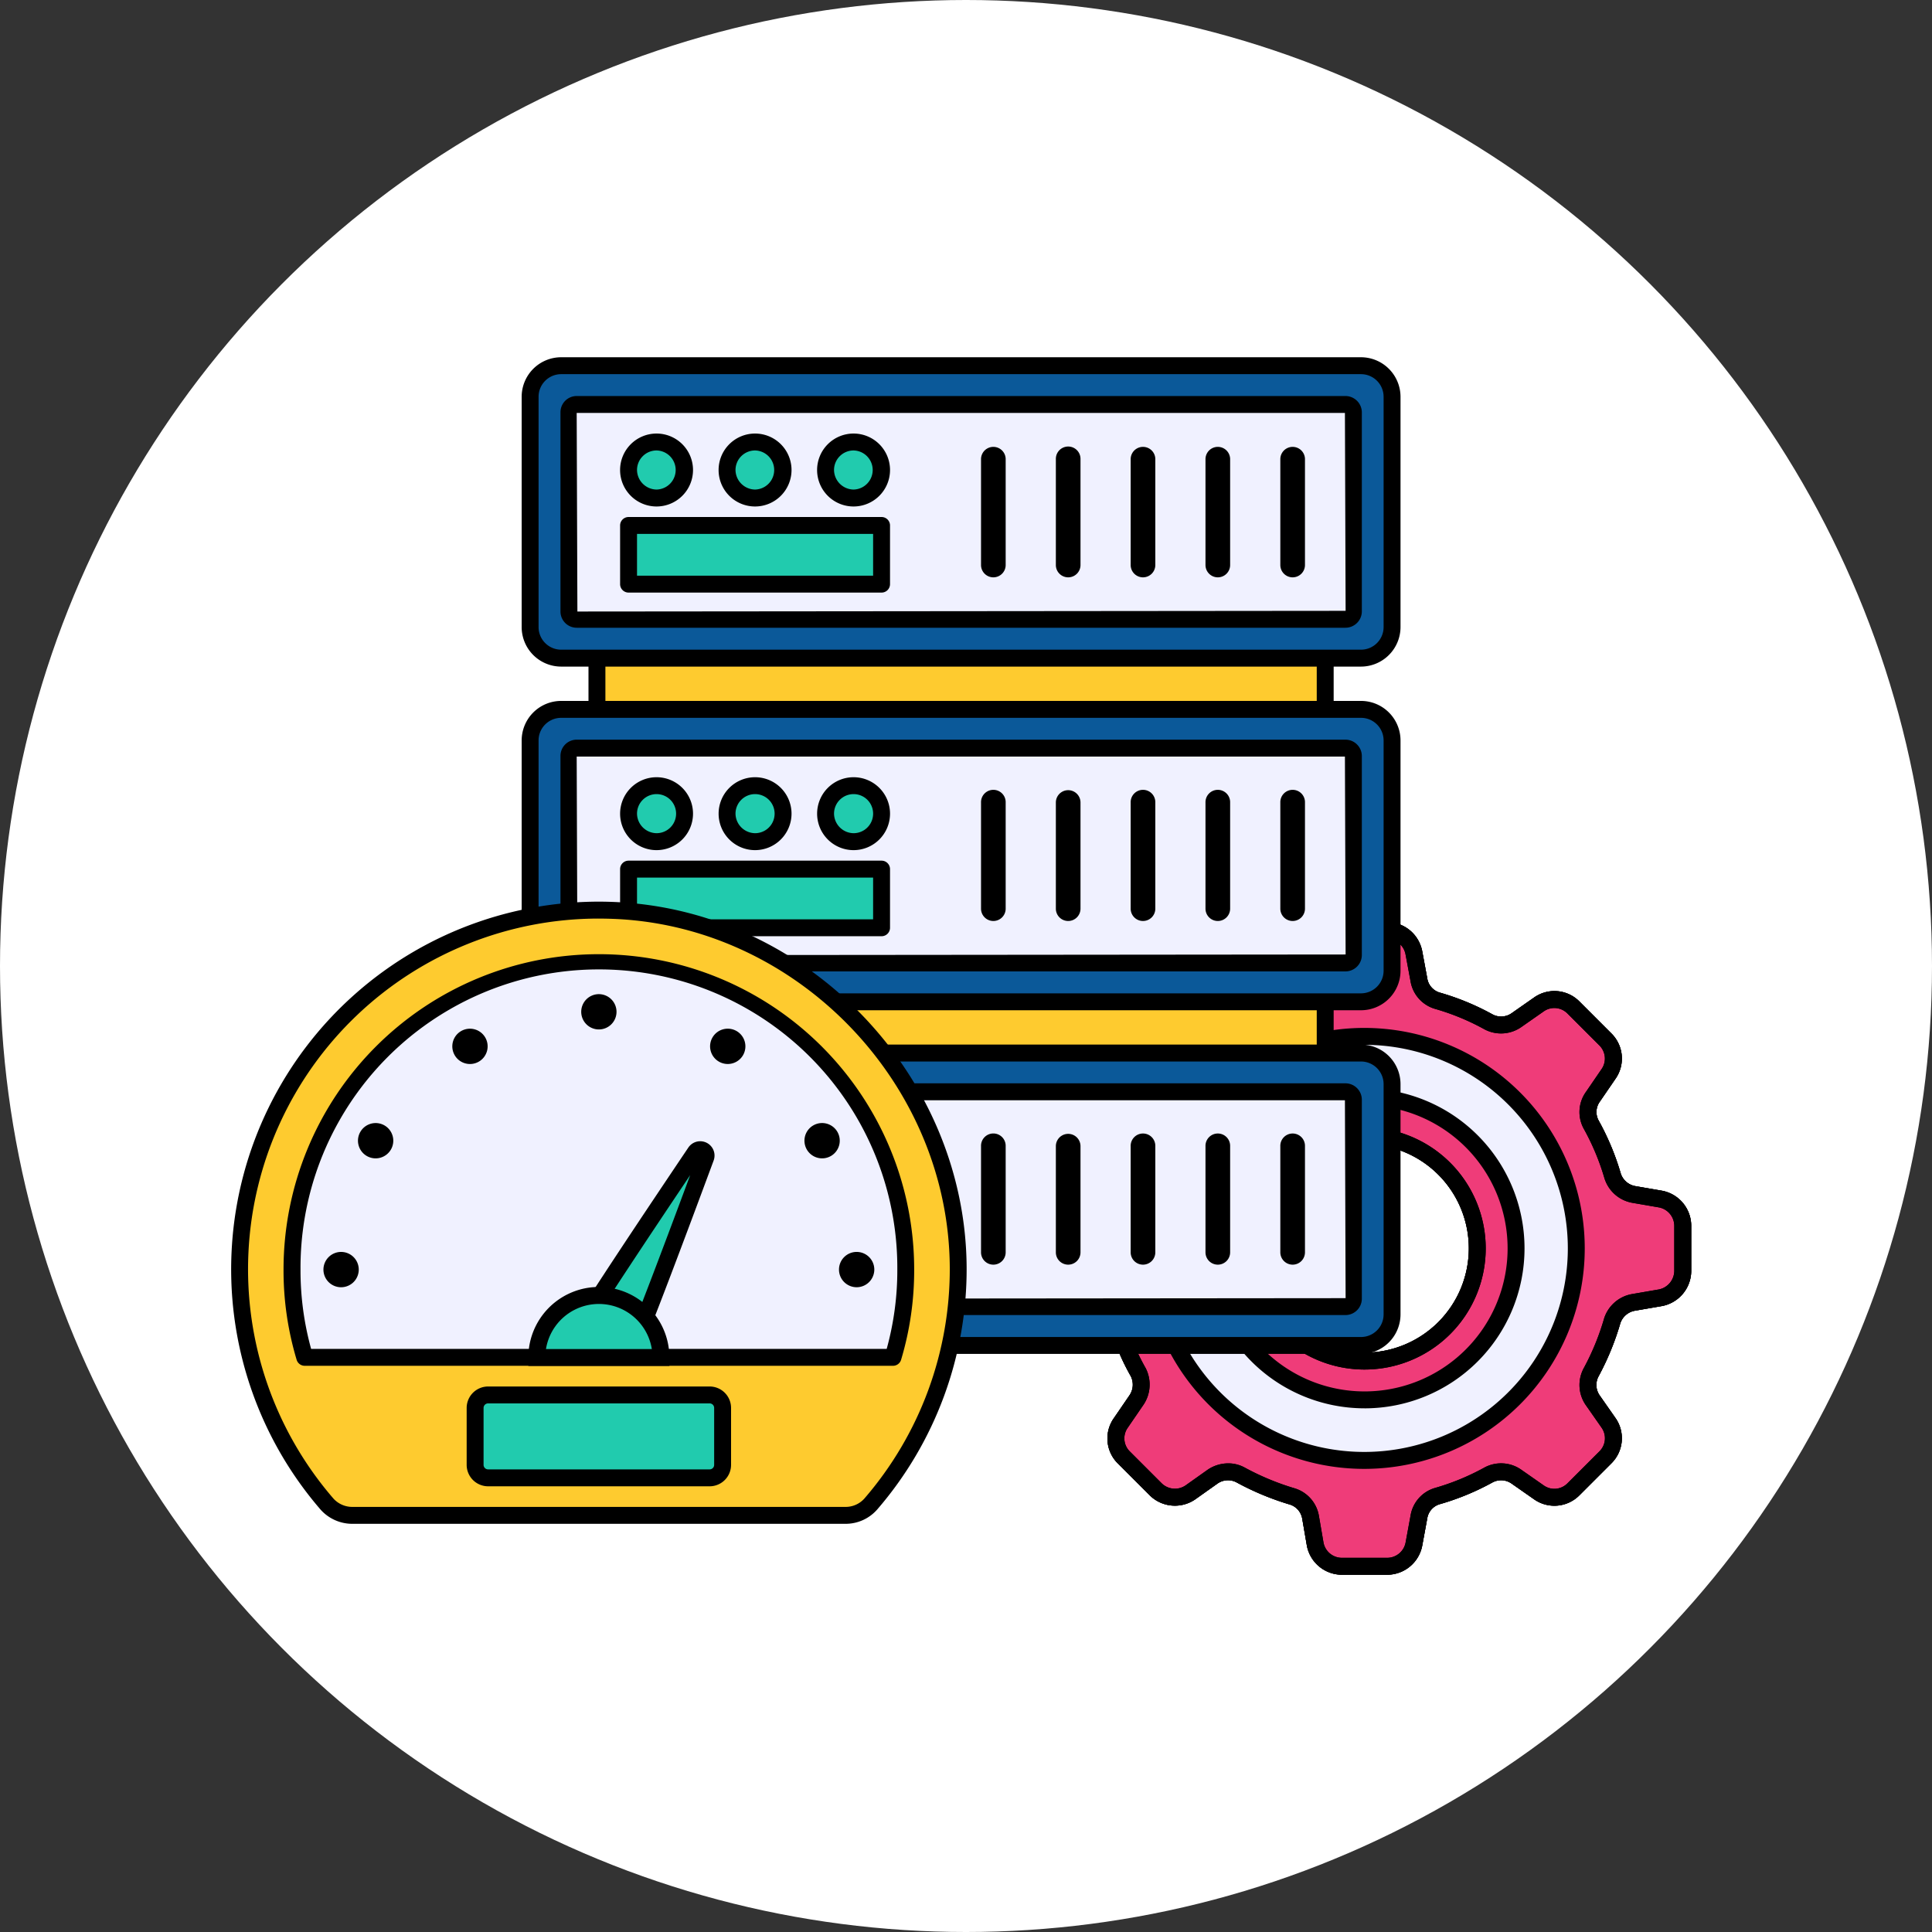 <svg xmlns="http://www.w3.org/2000/svg" width="200" height="200" viewBox="0 0 200 200">
  <rect x="0" y="0" width="200" height="200" fill="#333333" stroke="none"/>
  <g id="Grupo_906590" data-name="Grupo 906590" transform="translate(-434 -11834)">
    <g id="Grupo_905572" data-name="Grupo 905572" transform="translate(-9.822 10986)">
      <circle id="Elipse_6516" data-name="Elipse 6516" cx="100" cy="100" r="100" transform="translate(443.822 848)" fill="#fff"/>
    </g>
    <g id="Grupo_905656" data-name="Grupo 905656" transform="translate(307.926 9199.398)">
      <g id="Grupo_905577" data-name="Grupo 905577" transform="translate(233.552 2730.053)">
        <g id="Grupo_905573" data-name="Grupo 905573" transform="translate(0.875 0.876)">
          <path id="Trazado_634301" data-name="Trazado 634301" d="M489.891,2893.634l-2.8-.482a2.8,2.8,0,0,1-2.153-1.928,25.681,25.681,0,0,0-2.217-5.3,2.692,2.692,0,0,1,.193-2.892l1.607-2.346a2.784,2.784,0,0,0-.322-3.567l-3.31-3.31a2.784,2.784,0,0,0-3.567-.322l-2.347,1.639a2.756,2.756,0,0,1-2.892.16,25.593,25.593,0,0,0-5.3-2.185,2.711,2.711,0,0,1-1.9-2.185l-.514-2.764a2.82,2.82,0,0,0-2.764-2.314H456.92a2.885,2.885,0,0,0-2.8,2.635l-.45,2.442a2.676,2.676,0,0,1-1.9,2.154,24.969,24.969,0,0,0-5.3,2.217,2.817,2.817,0,0,1-2.924-.16l-2.314-1.639a2.777,2.777,0,0,0-3.567.322l-3.342,3.31a2.78,2.78,0,0,0-.289,3.567l1.607,2.346a2.764,2.764,0,0,1,.16,2.892,25.6,25.6,0,0,0-2.185,5.3,2.748,2.748,0,0,1-2.185,1.928l-2.764.482a2.82,2.82,0,0,0-2.314,2.764v4.692a2.82,2.82,0,0,0,2.314,2.764l2.764.482a2.816,2.816,0,0,1,2.185,1.9,23.675,23.675,0,0,0,2.217,5.334,2.835,2.835,0,0,1-.192,2.893l-1.607,2.345a2.779,2.779,0,0,0,.289,3.567l3.31,3.31a2.824,2.824,0,0,0,3.6.322l2.314-1.639a2.761,2.761,0,0,1,2.892-.161,27.81,27.81,0,0,0,5.335,2.218,2.719,2.719,0,0,1,1.9,2.153l.482,2.8a2.823,2.823,0,0,0,2.764,2.281h4.692a2.822,2.822,0,0,0,2.764-2.281l.514-2.8a2.711,2.711,0,0,1,1.9-2.185,25.527,25.527,0,0,0,5.3-2.185,2.757,2.757,0,0,1,2.892.161l2.347,1.639a2.783,2.783,0,0,0,3.567-.322l3.31-3.31a2.784,2.784,0,0,0,.322-3.567l-1.639-2.345a2.757,2.757,0,0,1-.161-2.893,26.889,26.889,0,0,0,2.185-5.334,2.816,2.816,0,0,1,2.185-1.9l2.8-.482a2.851,2.851,0,0,0,2.314-2.764V2896.4A2.82,2.82,0,0,0,489.891,2893.634Zm-30.625,16.775a11.665,11.665,0,1,1,11.666-11.665A11.657,11.657,0,0,1,459.266,2910.409Z" transform="translate(-426.359 -2865.837)" fill="#ff852d"/>
        </g>
        <g id="Grupo_905574" data-name="Grupo 905574" transform="translate(0 0)">
          <path id="Trazado_634302" data-name="Trazado 634302" d="M459.622,2930.536H454.93a3.7,3.7,0,0,1-3.624-2.99l-.485-2.815a1.854,1.854,0,0,0-1.278-1.461,28.645,28.645,0,0,1-5.505-2.286,1.887,1.887,0,0,0-1.991.118l-2.294,1.626a3.712,3.712,0,0,1-4.724-.417l-3.31-3.31a3.645,3.645,0,0,1-.375-4.705l1.589-2.322a1.95,1.95,0,0,0,.138-1.995,24.3,24.3,0,0,1-2.284-5.508,1.948,1.948,0,0,0-1.5-1.265l-2.753-.48a3.709,3.709,0,0,1-3.039-3.626v-4.693a3.7,3.7,0,0,1,3.026-3.622l2.776-.486a1.874,1.874,0,0,0,1.493-1.3,26.207,26.207,0,0,1,2.257-5.48,1.9,1.9,0,0,0-.119-1.991l-1.6-2.337a3.633,3.633,0,0,1,.382-4.671l3.356-3.324a3.631,3.631,0,0,1,4.677-.421l2.326,1.646a1.926,1.926,0,0,0,1.995.109,25.821,25.821,0,0,1,5.48-2.29,1.822,1.822,0,0,0,1.281-1.475l.45-2.439a3.761,3.761,0,0,1,3.655-3.352h4.692a3.706,3.706,0,0,1,3.624,3.026l.514,2.768a1.842,1.842,0,0,0,1.28,1.5,26.2,26.2,0,0,1,5.472,2.255,1.889,1.889,0,0,0,1.98-.11l2.342-1.638a3.646,3.646,0,0,1,4.687.421l3.311,3.31a3.652,3.652,0,0,1,.418,4.691l-1.6,2.336a1.833,1.833,0,0,0-.149,1.973,26.669,26.669,0,0,1,2.291,5.48,1.942,1.942,0,0,0,1.48,1.315l2.793.482a3.7,3.7,0,0,1,3.026,3.622v4.693a3.716,3.716,0,0,1-3.022,3.623l-2.814.485a1.946,1.946,0,0,0-1.5,1.286,28.024,28.024,0,0,1-2.253,5.5,1.887,1.887,0,0,0,.111,1.979l1.637,2.343a3.651,3.651,0,0,1-.421,4.688l-3.311,3.31a3.65,3.65,0,0,1-4.69.418l-2.342-1.637a1.883,1.883,0,0,0-1.968-.112,26.318,26.318,0,0,1-5.492,2.261,1.827,1.827,0,0,0-1.264,1.478l-.519,2.819A3.7,3.7,0,0,1,459.622,2930.536Zm-16.458-11.529a3.54,3.54,0,0,1,1.713.439,26.942,26.942,0,0,0,5.159,2.144,3.6,3.6,0,0,1,2.51,2.831l.483,2.81a1.942,1.942,0,0,0,1.9,1.554h4.692a1.946,1.946,0,0,0,1.9-1.574l.513-2.787a3.573,3.573,0,0,1,2.513-2.866,24.7,24.7,0,0,0,5.13-2.115,3.632,3.632,0,0,1,3.806.212l2.349,1.64a1.9,1.9,0,0,0,2.446-.222l3.311-3.31a1.9,1.9,0,0,0,.225-2.445l-1.641-2.348a3.649,3.649,0,0,1-.208-3.817,25.885,25.885,0,0,0,2.11-5.153,3.7,3.7,0,0,1,2.865-2.514l2.808-.485a1.982,1.982,0,0,0,1.588-1.9v-4.693a1.951,1.951,0,0,0-1.6-1.9l-2.788-.481a3.687,3.687,0,0,1-2.844-2.548,24.906,24.906,0,0,0-2.142-5.12,3.583,3.583,0,0,1,.251-3.834l1.591-2.324a1.907,1.907,0,0,0-.218-2.454l-3.311-3.31a1.9,1.9,0,0,0-2.442-.225l-2.349,1.641a3.656,3.656,0,0,1-3.817.21,24.565,24.565,0,0,0-5.111-2.109,3.588,3.588,0,0,1-2.529-2.893l-.51-2.74a1.952,1.952,0,0,0-1.9-1.6H454.93a2.023,2.023,0,0,0-1.932,1.909l-.452,2.452a3.569,3.569,0,0,1-2.538,2.842,24.006,24.006,0,0,0-5.09,2.131,3.686,3.686,0,0,1-3.841-.194l-2.336-1.653a1.885,1.885,0,0,0-2.431.215l-3.356,3.324a1.889,1.889,0,0,0-.2,2.427l1.623,2.37a3.662,3.662,0,0,1,.2,3.821,24.509,24.509,0,0,0-2.1,5.1,3.618,3.618,0,0,1-2.867,2.557l-2.775.484a1.948,1.948,0,0,0-1.589,1.9v4.693a1.953,1.953,0,0,0,1.6,1.9l2.751.479a3.7,3.7,0,0,1,2.874,2.508,22.7,22.7,0,0,0,2.143,5.16,3.738,3.738,0,0,1-.229,3.8l-1.612,2.355a1.9,1.9,0,0,0,.195,2.464l3.3,3.3a1.957,1.957,0,0,0,2.485.219l2.3-1.632A3.8,3.8,0,0,1,443.164,2919.007Zm14.112-9.712a12.541,12.541,0,1,1,12.542-12.541A12.539,12.539,0,0,1,457.276,2909.294Zm0-23.331a10.79,10.79,0,1,0,10.791,10.79A10.786,10.786,0,0,0,457.276,2885.963Z" transform="translate(-423.494 -2862.971)"/>
        </g>
        <g id="Grupo_905576" data-name="Grupo 905576" transform="translate(11.865 11.834)">
          <g id="Grupo_905575" data-name="Grupo 905575">
            <path id="Trazado_634303" data-name="Trazado 634303" d="M484.25,2901.708a21.949,21.949,0,1,0,21.917,21.948A21.971,21.971,0,0,0,484.25,2901.708Zm0,37.63a15.682,15.682,0,1,1,15.682-15.682A15.676,15.676,0,0,1,484.25,2939.338Z" transform="translate(-462.333 -2901.708)" fill="#ecedff"/>
          </g>
        </g>
      </g>
      <g id="Grupo_905582" data-name="Grupo 905582" transform="translate(233.552 2730.053)">
        <g id="Grupo_905578" data-name="Grupo 905578" transform="translate(0 0)">
          <path id="Trazado_634304" data-name="Trazado 634304" d="M489.891,2893.634l-2.8-.482a2.8,2.8,0,0,1-2.153-1.928,25.681,25.681,0,0,0-2.217-5.3,2.692,2.692,0,0,1,.193-2.892l1.607-2.346a2.784,2.784,0,0,0-.322-3.567l-3.31-3.31a2.784,2.784,0,0,0-3.567-.322l-2.347,1.639a2.756,2.756,0,0,1-2.892.16,25.593,25.593,0,0,0-5.3-2.185,2.711,2.711,0,0,1-1.9-2.185l-.514-2.764a2.82,2.82,0,0,0-2.764-2.314H456.92a2.885,2.885,0,0,0-2.8,2.635l-.45,2.442a2.676,2.676,0,0,1-1.9,2.154,24.969,24.969,0,0,0-5.3,2.217,2.817,2.817,0,0,1-2.924-.16l-2.314-1.639a2.777,2.777,0,0,0-3.567.322l-3.342,3.31a2.78,2.78,0,0,0-.289,3.567l1.607,2.346a2.764,2.764,0,0,1,.16,2.892,25.6,25.6,0,0,0-2.185,5.3,2.748,2.748,0,0,1-2.185,1.928l-2.764.482a2.82,2.82,0,0,0-2.314,2.764v4.692a2.82,2.82,0,0,0,2.314,2.764l2.764.482a2.816,2.816,0,0,1,2.185,1.9,23.675,23.675,0,0,0,2.217,5.334,2.835,2.835,0,0,1-.192,2.893l-1.607,2.345a2.779,2.779,0,0,0,.289,3.567l3.31,3.31a2.824,2.824,0,0,0,3.6.322l2.314-1.639a2.761,2.761,0,0,1,2.892-.161,27.81,27.81,0,0,0,5.335,2.218,2.719,2.719,0,0,1,1.9,2.153l.482,2.8a2.823,2.823,0,0,0,2.764,2.281h4.692a2.822,2.822,0,0,0,2.764-2.281l.514-2.8a2.711,2.711,0,0,1,1.9-2.185,25.527,25.527,0,0,0,5.3-2.185,2.757,2.757,0,0,1,2.892.161l2.347,1.639a2.783,2.783,0,0,0,3.567-.322l3.31-3.31a2.784,2.784,0,0,0,.322-3.567l-1.639-2.345a2.757,2.757,0,0,1-.161-2.893,26.889,26.889,0,0,0,2.185-5.334,2.816,2.816,0,0,1,2.185-1.9l2.8-.482a2.851,2.851,0,0,0,2.314-2.764V2896.4A2.82,2.82,0,0,0,489.891,2893.634Zm-30.625,16.775a11.665,11.665,0,1,1,11.666-11.665A11.657,11.657,0,0,1,459.266,2910.409Z" transform="translate(-425.484 -2864.961)" fill="#ef3c79"/>
          <path id="Trazado_634305" data-name="Trazado 634305" d="M459.622,2930.536H454.93a3.7,3.7,0,0,1-3.624-2.99l-.485-2.815a1.854,1.854,0,0,0-1.278-1.461,28.645,28.645,0,0,1-5.505-2.286,1.887,1.887,0,0,0-1.991.118l-2.294,1.626a3.712,3.712,0,0,1-4.724-.417l-3.31-3.31a3.645,3.645,0,0,1-.375-4.705l1.589-2.322a1.95,1.95,0,0,0,.138-1.995,24.3,24.3,0,0,1-2.284-5.508,1.948,1.948,0,0,0-1.5-1.265l-2.753-.48a3.709,3.709,0,0,1-3.039-3.626v-4.693a3.7,3.7,0,0,1,3.026-3.622l2.776-.486a1.874,1.874,0,0,0,1.493-1.3,26.207,26.207,0,0,1,2.257-5.48,1.9,1.9,0,0,0-.119-1.991l-1.6-2.337a3.633,3.633,0,0,1,.382-4.671l3.356-3.324a3.631,3.631,0,0,1,4.677-.421l2.326,1.646a1.926,1.926,0,0,0,1.995.109,25.821,25.821,0,0,1,5.48-2.29,1.822,1.822,0,0,0,1.281-1.475l.45-2.439a3.761,3.761,0,0,1,3.655-3.352h4.692a3.706,3.706,0,0,1,3.624,3.026l.514,2.768a1.842,1.842,0,0,0,1.28,1.5,26.2,26.2,0,0,1,5.472,2.255,1.889,1.889,0,0,0,1.98-.11l2.342-1.638a3.646,3.646,0,0,1,4.687.421l3.311,3.31a3.652,3.652,0,0,1,.418,4.691l-1.6,2.336a1.833,1.833,0,0,0-.149,1.973,26.669,26.669,0,0,1,2.291,5.48,1.942,1.942,0,0,0,1.48,1.315l2.793.482a3.7,3.7,0,0,1,3.026,3.622v4.693a3.716,3.716,0,0,1-3.022,3.623l-2.814.485a1.946,1.946,0,0,0-1.5,1.286,28.024,28.024,0,0,1-2.253,5.5,1.887,1.887,0,0,0,.111,1.979l1.637,2.343a3.651,3.651,0,0,1-.421,4.688l-3.311,3.31a3.65,3.65,0,0,1-4.69.418l-2.342-1.637a1.883,1.883,0,0,0-1.968-.112,26.318,26.318,0,0,1-5.492,2.261,1.827,1.827,0,0,0-1.264,1.478l-.519,2.819A3.7,3.7,0,0,1,459.622,2930.536Zm-16.458-11.529a3.54,3.54,0,0,1,1.713.439,26.942,26.942,0,0,0,5.159,2.144,3.6,3.6,0,0,1,2.51,2.831l.483,2.81a1.942,1.942,0,0,0,1.9,1.554h4.692a1.946,1.946,0,0,0,1.9-1.574l.513-2.787a3.573,3.573,0,0,1,2.513-2.866,24.7,24.7,0,0,0,5.13-2.115,3.632,3.632,0,0,1,3.806.212l2.349,1.64a1.9,1.9,0,0,0,2.446-.222l3.311-3.31a1.9,1.9,0,0,0,.225-2.445l-1.641-2.348a3.649,3.649,0,0,1-.208-3.817,25.885,25.885,0,0,0,2.11-5.153,3.7,3.7,0,0,1,2.865-2.514l2.808-.485a1.982,1.982,0,0,0,1.588-1.9v-4.693a1.951,1.951,0,0,0-1.6-1.9l-2.788-.481a3.687,3.687,0,0,1-2.844-2.548,24.906,24.906,0,0,0-2.142-5.12,3.583,3.583,0,0,1,.251-3.834l1.591-2.324a1.907,1.907,0,0,0-.218-2.454l-3.311-3.31a1.9,1.9,0,0,0-2.442-.225l-2.349,1.641a3.656,3.656,0,0,1-3.817.21,24.565,24.565,0,0,0-5.111-2.109,3.588,3.588,0,0,1-2.529-2.893l-.51-2.74a1.952,1.952,0,0,0-1.9-1.6H454.93a2.023,2.023,0,0,0-1.932,1.909l-.452,2.452a3.569,3.569,0,0,1-2.538,2.842,24.006,24.006,0,0,0-5.09,2.131,3.686,3.686,0,0,1-3.841-.194l-2.336-1.653a1.885,1.885,0,0,0-2.431.215l-3.356,3.324a1.889,1.889,0,0,0-.2,2.427l1.623,2.37a3.662,3.662,0,0,1,.2,3.821,24.509,24.509,0,0,0-2.1,5.1,3.618,3.618,0,0,1-2.867,2.557l-2.775.484a1.948,1.948,0,0,0-1.589,1.9v4.693a1.953,1.953,0,0,0,1.6,1.9l2.751.479a3.7,3.7,0,0,1,2.874,2.508,22.7,22.7,0,0,0,2.143,5.16,3.738,3.738,0,0,1-.229,3.8l-1.612,2.355a1.9,1.9,0,0,0,.195,2.464l3.3,3.3a1.957,1.957,0,0,0,2.485.219l2.3-1.632A3.8,3.8,0,0,1,443.164,2919.007Zm14.112-9.712a12.541,12.541,0,1,1,12.542-12.541A12.539,12.539,0,0,1,457.276,2909.294Zm0-23.331a10.79,10.79,0,1,0,10.791,10.79A10.786,10.786,0,0,0,457.276,2885.963Z" transform="translate(-423.494 -2862.971)"/>
        </g>
        <g id="Grupo_905579" data-name="Grupo 905579" transform="translate(0 0)">
          <path id="Trazado_634306" data-name="Trazado 634306" d="M459.622,2930.536H454.93a3.7,3.7,0,0,1-3.624-2.99l-.485-2.815a1.854,1.854,0,0,0-1.278-1.461,28.645,28.645,0,0,1-5.505-2.286,1.887,1.887,0,0,0-1.991.118l-2.294,1.626a3.712,3.712,0,0,1-4.724-.417l-3.31-3.31a3.645,3.645,0,0,1-.375-4.705l1.589-2.322a1.95,1.95,0,0,0,.138-1.995,24.3,24.3,0,0,1-2.284-5.508,1.948,1.948,0,0,0-1.5-1.265l-2.753-.48a3.709,3.709,0,0,1-3.039-3.626v-4.693a3.7,3.7,0,0,1,3.026-3.622l2.776-.486a1.874,1.874,0,0,0,1.493-1.3,26.207,26.207,0,0,1,2.257-5.48,1.9,1.9,0,0,0-.119-1.991l-1.6-2.337a3.633,3.633,0,0,1,.382-4.671l3.356-3.324a3.631,3.631,0,0,1,4.677-.421l2.326,1.646a1.926,1.926,0,0,0,1.995.109,25.821,25.821,0,0,1,5.48-2.29,1.822,1.822,0,0,0,1.281-1.475l.45-2.439a3.761,3.761,0,0,1,3.655-3.352h4.692a3.706,3.706,0,0,1,3.624,3.026l.514,2.768a1.842,1.842,0,0,0,1.28,1.5,26.2,26.2,0,0,1,5.472,2.255,1.889,1.889,0,0,0,1.98-.11l2.342-1.638a3.646,3.646,0,0,1,4.687.421l3.311,3.31a3.652,3.652,0,0,1,.418,4.691l-1.6,2.336a1.833,1.833,0,0,0-.149,1.973,26.669,26.669,0,0,1,2.291,5.48,1.942,1.942,0,0,0,1.48,1.315l2.793.482a3.7,3.7,0,0,1,3.026,3.622v4.693a3.716,3.716,0,0,1-3.022,3.623l-2.814.485a1.946,1.946,0,0,0-1.5,1.286,28.024,28.024,0,0,1-2.253,5.5,1.887,1.887,0,0,0,.111,1.979l1.637,2.343a3.651,3.651,0,0,1-.421,4.688l-3.311,3.31a3.65,3.65,0,0,1-4.69.418l-2.342-1.637a1.883,1.883,0,0,0-1.968-.112,26.318,26.318,0,0,1-5.492,2.261,1.827,1.827,0,0,0-1.264,1.478l-.519,2.819A3.7,3.7,0,0,1,459.622,2930.536Zm-16.458-11.529a3.54,3.54,0,0,1,1.713.439,26.942,26.942,0,0,0,5.159,2.144,3.6,3.6,0,0,1,2.51,2.831l.483,2.81a1.942,1.942,0,0,0,1.9,1.554h4.692a1.946,1.946,0,0,0,1.9-1.574l.513-2.787a3.573,3.573,0,0,1,2.513-2.866,24.7,24.7,0,0,0,5.13-2.115,3.632,3.632,0,0,1,3.806.212l2.349,1.64a1.9,1.9,0,0,0,2.446-.222l3.311-3.31a1.9,1.9,0,0,0,.225-2.445l-1.641-2.348a3.649,3.649,0,0,1-.208-3.817,25.885,25.885,0,0,0,2.11-5.153,3.7,3.7,0,0,1,2.865-2.514l2.808-.485a1.982,1.982,0,0,0,1.588-1.9v-4.693a1.951,1.951,0,0,0-1.6-1.9l-2.788-.481a3.687,3.687,0,0,1-2.844-2.548,24.906,24.906,0,0,0-2.142-5.12,3.583,3.583,0,0,1,.251-3.834l1.591-2.324a1.907,1.907,0,0,0-.218-2.454l-3.311-3.31a1.9,1.9,0,0,0-2.442-.225l-2.349,1.641a3.656,3.656,0,0,1-3.817.21,24.565,24.565,0,0,0-5.111-2.109,3.588,3.588,0,0,1-2.529-2.893l-.51-2.74a1.952,1.952,0,0,0-1.9-1.6H454.93a2.023,2.023,0,0,0-1.932,1.909l-.452,2.452a3.569,3.569,0,0,1-2.538,2.842,24.006,24.006,0,0,0-5.09,2.131,3.686,3.686,0,0,1-3.841-.194l-2.336-1.653a1.885,1.885,0,0,0-2.431.215l-3.356,3.324a1.889,1.889,0,0,0-.2,2.427l1.623,2.37a3.662,3.662,0,0,1,.2,3.821,24.509,24.509,0,0,0-2.1,5.1,3.618,3.618,0,0,1-2.867,2.557l-2.775.484a1.948,1.948,0,0,0-1.589,1.9v4.693a1.953,1.953,0,0,0,1.6,1.9l2.751.479a3.7,3.7,0,0,1,2.874,2.508,22.7,22.7,0,0,0,2.143,5.16,3.738,3.738,0,0,1-.229,3.8l-1.612,2.355a1.9,1.9,0,0,0,.195,2.464l3.3,3.3a1.957,1.957,0,0,0,2.485.219l2.3-1.632A3.8,3.8,0,0,1,443.164,2919.007Zm14.112-9.712a12.541,12.541,0,1,1,12.542-12.541A12.539,12.539,0,0,1,457.276,2909.294Zm0-23.331a10.79,10.79,0,1,0,10.791,10.79A10.786,10.786,0,0,0,457.276,2885.963Z" transform="translate(-423.494 -2862.971)"/>
        </g>
        <g id="Grupo_905581" data-name="Grupo 905581" transform="translate(10.99 10.958)">
          <g id="Grupo_905580" data-name="Grupo 905580">
            <path id="Trazado_634307" data-name="Trazado 634307" d="M484.25,2901.708a21.949,21.949,0,1,0,21.917,21.948A21.971,21.971,0,0,0,484.25,2901.708Zm0,37.63a15.682,15.682,0,1,1,15.682-15.682A15.676,15.676,0,0,1,484.25,2939.338Z" transform="translate(-461.458 -2900.832)" fill="#f0f1ff"/>
            <path id="Trazado_634308" data-name="Trazado 634308" d="M482.26,2944.49a22.824,22.824,0,1,1,22.792-22.825A22.834,22.834,0,0,1,482.26,2944.49Zm0-43.9a21.073,21.073,0,1,0,21.041,21.073A21.081,21.081,0,0,0,482.26,2900.592Zm0,37.631a16.557,16.557,0,1,1,16.558-16.558A16.561,16.561,0,0,1,482.26,2938.223Zm0-31.364a14.807,14.807,0,1,0,14.807,14.806A14.807,14.807,0,0,0,482.26,2906.858Z" transform="translate(-459.468 -2898.841)"/>
          </g>
        </g>
      </g>
      <g id="Grupo_905583" data-name="Grupo 905583" transform="translate(187.869 2734.287)">
        <rect id="Rectángulo_303476" data-name="Rectángulo 303476" width="75.39" height="13.347" transform="translate(0 0)" fill="#fecb2f"/>
      </g>
      <g id="Grupo_905584" data-name="Grupo 905584" transform="translate(186.994 2733.411)">
        <path id="Trazado_634309" data-name="Trazado 634309" d="M348.233,2889.06h-77.14v-15.1h77.14Zm-75.39-1.75h73.639v-11.6H272.844Z" transform="translate(-271.093 -2873.963)"/>
      </g>
      <g id="Grupo_905585" data-name="Grupo 905585" transform="translate(180.949 2743.612)">
        <rect id="Rectángulo_303477" data-name="Rectángulo 303477" width="89.231" height="30.272" rx="2" fill="#0b5999"/>
      </g>
      <g id="Grupo_905586" data-name="Grupo 905586" transform="translate(180.074 2742.737)">
        <path id="Trazado_634310" data-name="Trazado 634310" d="M335.334,2936.512h-82.8a4.093,4.093,0,0,1-4.088-4.088v-23.845a4.093,4.093,0,0,1,4.088-4.088h82.8a4.094,4.094,0,0,1,4.09,4.088v23.845A4.094,4.094,0,0,1,335.334,2936.512Zm-82.8-30.271a2.341,2.341,0,0,0-2.338,2.338v23.845a2.341,2.341,0,0,0,2.338,2.338h82.8a2.341,2.341,0,0,0,2.339-2.338v-23.845a2.341,2.341,0,0,0-2.339-2.338Z" transform="translate(-248.443 -2904.49)"/>
      </g>
      <g id="Grupo_905587" data-name="Grupo 905587" transform="translate(184.969 2747.625)">
        <path id="Trazado_634311" data-name="Trazado 634311" d="M345.672,2921.292v20.631a.817.817,0,0,1-.8.8h-79.6a.8.8,0,0,1-.8-.8v-20.631a.8.8,0,0,1,.8-.8h79.6A.816.816,0,0,1,345.672,2921.292Z" transform="translate(-264.466 -2920.488)" fill="#f0f1ff"/>
      </g>
      <g id="Grupo_905588" data-name="Grupo 905588" transform="translate(184.094 2746.749)">
        <path id="Trazado_634312" data-name="Trazado 634312" d="M342.88,2941.611h-79.6a1.68,1.68,0,0,1-1.678-1.679V2919.3a1.68,1.68,0,0,1,1.678-1.679h79.6a1.7,1.7,0,0,1,1.679,1.679v20.631A1.7,1.7,0,0,1,342.88,2941.611Zm-79.6-22.237.073,20.559,79.527-.072-.072-20.487Zm79.528-.072h0Z" transform="translate(-261.602 -2917.623)"/>
      </g>
      <g id="Grupo_905589" data-name="Grupo 905589" transform="translate(191.142 2751.511)">
        <path id="Trazado_634313" data-name="Trazado 634313" d="M290.47,2936.108a2.9,2.9,0,1,1-2.9-2.9A2.9,2.9,0,0,1,290.47,2936.108Z" transform="translate(-284.673 -2933.21)" fill="#ff003b"/>
      </g>
      <g id="Grupo_905590" data-name="Grupo 905590" transform="translate(201.34 2751.511)">
        <path id="Trazado_634314" data-name="Trazado 634314" d="M323.85,2936.108a2.9,2.9,0,1,1-2.9-2.9A2.9,2.9,0,0,1,323.85,2936.108Z" transform="translate(-318.053 -2933.21)" fill="#5cc1e6"/>
      </g>
      <g id="Grupo_905591" data-name="Grupo 905591" transform="translate(211.538 2751.511)">
        <path id="Trazado_634315" data-name="Trazado 634315" d="M357.231,2936.108a2.9,2.9,0,1,1-2.9-2.9A2.9,2.9,0,0,1,357.231,2936.108Z" transform="translate(-351.434 -2933.21)" fill="#88d600"/>
      </g>
      <g id="Grupo_905592" data-name="Grupo 905592" transform="translate(227.63 2751.978)">
        <path id="Trazado_634316" data-name="Trazado 634316" d="M405.385,2948.279A1.275,1.275,0,0,1,404.11,2947v-10.99a1.276,1.276,0,1,1,2.551,0V2947A1.275,1.275,0,0,1,405.385,2948.279Z" transform="translate(-404.11 -2934.738)"/>
      </g>
      <g id="Grupo_905593" data-name="Grupo 905593" transform="translate(235.376 2751.978)">
        <path id="Trazado_634317" data-name="Trazado 634317" d="M430.739,2948.279a1.275,1.275,0,0,1-1.275-1.275v-10.99a1.275,1.275,0,1,1,2.551,0V2947A1.275,1.275,0,0,1,430.739,2948.279Z" transform="translate(-429.464 -2934.738)"/>
      </g>
      <g id="Grupo_905594" data-name="Grupo 905594" transform="translate(243.121 2751.978)">
        <path id="Trazado_634318" data-name="Trazado 634318" d="M456.092,2948.279a1.275,1.275,0,0,1-1.276-1.275v-10.99a1.276,1.276,0,1,1,2.551,0V2947A1.275,1.275,0,0,1,456.092,2948.279Z" transform="translate(-454.816 -2934.738)"/>
      </g>
      <g id="Grupo_905595" data-name="Grupo 905595" transform="translate(250.866 2751.978)">
        <path id="Trazado_634319" data-name="Trazado 634319" d="M481.445,2948.279a1.276,1.276,0,0,1-1.276-1.275v-10.99a1.276,1.276,0,1,1,2.551,0V2947A1.276,1.276,0,0,1,481.445,2948.279Z" transform="translate(-480.169 -2934.738)"/>
      </g>
      <g id="Grupo_905596" data-name="Grupo 905596" transform="translate(258.611 2751.978)">
        <path id="Trazado_634320" data-name="Trazado 634320" d="M506.8,2948.279a1.276,1.276,0,0,1-1.276-1.275v-10.99a1.276,1.276,0,1,1,2.551,0V2947A1.276,1.276,0,0,1,506.8,2948.279Z" transform="translate(-505.522 -2934.738)"/>
      </g>
      <g id="Grupo_905597" data-name="Grupo 905597" transform="translate(191.142 2760.149)">
        <rect id="Rectángulo_303478" data-name="Rectángulo 303478" width="26.193" height="6.072" fill="#7668f4"/>
      </g>
      <g id="Grupo_905598" data-name="Grupo 905598" transform="translate(187.869 2698.711)">
        <rect id="Rectángulo_303479" data-name="Rectángulo 303479" width="75.39" height="13.346" transform="translate(0 0)" fill="#fecb2f"/>
      </g>
      <g id="Grupo_905599" data-name="Grupo 905599" transform="translate(186.994 2697.836)">
        <path id="Trazado_634321" data-name="Trazado 634321" d="M348.233,2772.611h-77.14v-15.1h77.14Zm-75.39-1.751h73.639v-11.6H272.844Z" transform="translate(-271.093 -2757.514)"/>
      </g>
      <g id="Grupo_905600" data-name="Grupo 905600" transform="translate(180.949 2672.461)">
        <rect id="Rectángulo_303480" data-name="Rectángulo 303480" width="89.231" height="30.272" rx="3" transform="translate(0 0)" fill="#0b5999"/>
      </g>
      <g id="Grupo_905601" data-name="Grupo 905601" transform="translate(180.074 2671.585)">
        <path id="Trazado_634322" data-name="Trazado 634322" d="M335.334,2703.608h-82.8a4.094,4.094,0,0,1-4.088-4.09v-23.844a4.094,4.094,0,0,1,4.088-4.09h82.8a4.1,4.1,0,0,1,4.09,4.09v23.844A4.1,4.1,0,0,1,335.334,2703.608Zm-82.8-30.273a2.342,2.342,0,0,0-2.338,2.339v23.844a2.341,2.341,0,0,0,2.338,2.339h82.8a2.342,2.342,0,0,0,2.339-2.339v-23.844a2.342,2.342,0,0,0-2.339-2.339Z" transform="translate(-248.443 -2671.585)"/>
      </g>
      <g id="Grupo_905602" data-name="Grupo 905602" transform="translate(184.969 2676.473)">
        <path id="Trazado_634323" data-name="Trazado 634323" d="M345.672,2688.389v20.631a.817.817,0,0,1-.8.8h-79.6a.8.8,0,0,1-.8-.8v-20.631a.8.8,0,0,1,.8-.8h79.6A.816.816,0,0,1,345.672,2688.389Z" transform="translate(-264.466 -2687.586)" fill="#f0f1ff"/>
      </g>
      <g id="Grupo_905603" data-name="Grupo 905603" transform="translate(184.094 2675.598)">
        <path id="Trazado_634324" data-name="Trazado 634324" d="M342.88,2708.71h-79.6a1.68,1.68,0,0,1-1.678-1.679V2686.4a1.679,1.679,0,0,1,1.678-1.678h79.6a1.7,1.7,0,0,1,1.679,1.678v20.632A1.7,1.7,0,0,1,342.88,2708.71Zm-79.6-22.238.073,20.559,79.527-.072-.072-20.487Zm79.528-.073h0Z" transform="translate(-261.602 -2684.722)"/>
      </g>
      <g id="Grupo_905609" data-name="Grupo 905609" transform="translate(227.63 2680.827)">
        <g id="Grupo_905604" data-name="Grupo 905604" transform="translate(0 0)">
          <path id="Trazado_634325" data-name="Trazado 634325" d="M405.385,2715.377a1.276,1.276,0,0,1-1.275-1.276v-10.99a1.276,1.276,0,0,1,2.551,0v10.99A1.276,1.276,0,0,1,405.385,2715.377Z" transform="translate(-404.11 -2701.836)"/>
        </g>
        <g id="Grupo_905605" data-name="Grupo 905605" transform="translate(7.746 0)">
          <path id="Trazado_634326" data-name="Trazado 634326" d="M430.739,2715.377a1.276,1.276,0,0,1-1.275-1.276v-10.99a1.275,1.275,0,0,1,2.551,0v10.99A1.276,1.276,0,0,1,430.739,2715.377Z" transform="translate(-429.464 -2701.836)"/>
        </g>
        <g id="Grupo_905606" data-name="Grupo 905606" transform="translate(15.491 0)">
          <path id="Trazado_634327" data-name="Trazado 634327" d="M456.092,2715.377a1.276,1.276,0,0,1-1.276-1.276v-10.99a1.276,1.276,0,0,1,2.551,0v10.99A1.276,1.276,0,0,1,456.092,2715.377Z" transform="translate(-454.816 -2701.836)"/>
        </g>
        <g id="Grupo_905607" data-name="Grupo 905607" transform="translate(23.236 0)">
          <path id="Trazado_634328" data-name="Trazado 634328" d="M481.445,2715.377a1.276,1.276,0,0,1-1.276-1.276v-10.99a1.276,1.276,0,0,1,2.551,0v10.99A1.276,1.276,0,0,1,481.445,2715.377Z" transform="translate(-480.169 -2701.836)"/>
        </g>
        <g id="Grupo_905608" data-name="Grupo 905608" transform="translate(30.981 0)">
          <path id="Trazado_634329" data-name="Trazado 634329" d="M506.8,2715.377a1.276,1.276,0,0,1-1.276-1.276v-10.99a1.276,1.276,0,0,1,2.551,0v10.99A1.276,1.276,0,0,1,506.8,2715.377Z" transform="translate(-505.522 -2701.836)"/>
        </g>
      </g>
      <g id="Grupo_905614" data-name="Grupo 905614" transform="translate(191.142 2680.36)">
        <g id="Grupo_905610" data-name="Grupo 905610" transform="translate(0 0)">
          <path id="Trazado_634330" data-name="Trazado 634330" d="M290.47,2703.207a2.9,2.9,0,1,1-2.9-2.9A2.9,2.9,0,0,1,290.47,2703.207Z" transform="translate(-284.673 -2700.308)" fill="#21cbae"/>
        </g>
        <g id="Grupo_905611" data-name="Grupo 905611" transform="translate(10.198 0)">
          <path id="Trazado_634331" data-name="Trazado 634331" d="M323.85,2703.207a2.9,2.9,0,1,1-2.9-2.9A2.9,2.9,0,0,1,323.85,2703.207Z" transform="translate(-318.053 -2700.308)" fill="#21cbae"/>
        </g>
        <g id="Grupo_905612" data-name="Grupo 905612" transform="translate(20.395 0)">
          <path id="Trazado_634332" data-name="Trazado 634332" d="M357.231,2703.207a2.9,2.9,0,1,1-2.9-2.9A2.9,2.9,0,0,1,357.231,2703.207Z" transform="translate(-351.434 -2700.308)" fill="#21cbae"/>
        </g>
        <g id="Grupo_905613" data-name="Grupo 905613" transform="translate(0 8.639)">
          <rect id="Rectángulo_303481" data-name="Rectángulo 303481" width="26.193" height="6.072" fill="#21cbae"/>
        </g>
      </g>
      <g id="Grupo_905615" data-name="Grupo 905615" transform="translate(190.267 2679.484)">
        <path id="Trazado_634333" data-name="Trazado 634333" d="M285.583,2704.99a3.775,3.775,0,1,1,3.774-3.774A3.778,3.778,0,0,1,285.583,2704.99Zm0-5.8a2.026,2.026,0,0,0-2.023,2.024,2.05,2.05,0,0,0,2.023,2.023,2.024,2.024,0,0,0,0-4.047Z" transform="translate(-281.809 -2697.441)"/>
      </g>
      <g id="Grupo_905616" data-name="Grupo 905616" transform="translate(200.464 2679.484)">
        <path id="Trazado_634334" data-name="Trazado 634334" d="M318.961,2704.99a3.775,3.775,0,1,1,3.774-3.774A3.779,3.779,0,0,1,318.961,2704.99Zm0-5.8a2.027,2.027,0,0,0-2.025,2.024,2.051,2.051,0,0,0,2.025,2.023,2.024,2.024,0,0,0,0-4.047Z" transform="translate(-315.186 -2697.441)"/>
      </g>
      <g id="Grupo_905617" data-name="Grupo 905617" transform="translate(210.662 2679.484)">
        <path id="Trazado_634335" data-name="Trazado 634335" d="M352.342,2704.99a3.775,3.775,0,1,1,3.774-3.774A3.778,3.778,0,0,1,352.342,2704.99Zm0-5.8a2.026,2.026,0,0,0-2.023,2.024,2.05,2.05,0,0,0,2.023,2.023,2.024,2.024,0,0,0,0-4.047Z" transform="translate(-348.568 -2697.441)"/>
      </g>
      <g id="Grupo_905618" data-name="Grupo 905618" transform="translate(190.267 2688.123)">
        <path id="Trazado_634336" data-name="Trazado 634336" d="M308.876,2733.542H282.684a.875.875,0,0,1-.875-.875v-6.073a.876.876,0,0,1,.875-.875h26.192a.875.875,0,0,1,.875.875v6.073A.875.875,0,0,1,308.876,2733.542Zm-25.316-1.751H308v-4.322H283.56Z" transform="translate(-281.809 -2725.719)"/>
      </g>
      <g id="Grupo_905619" data-name="Grupo 905619" transform="translate(180.949 2708.036)">
        <rect id="Rectángulo_303482" data-name="Rectángulo 303482" width="89.231" height="30.272" rx="3" transform="translate(0 0)" fill="#0b5999"/>
      </g>
      <g id="Grupo_905620" data-name="Grupo 905620" transform="translate(180.074 2707.161)">
        <path id="Trazado_634337" data-name="Trazado 634337" d="M335.334,2820.059h-82.8a4.093,4.093,0,0,1-4.088-4.089v-23.844a4.093,4.093,0,0,1,4.088-4.089h82.8a4.094,4.094,0,0,1,4.09,4.089v23.844A4.094,4.094,0,0,1,335.334,2820.059Zm-82.8-30.271a2.34,2.34,0,0,0-2.338,2.338v23.844a2.34,2.34,0,0,0,2.338,2.338h82.8a2.341,2.341,0,0,0,2.339-2.338v-23.844a2.341,2.341,0,0,0-2.339-2.338Z" transform="translate(-248.443 -2788.037)"/>
      </g>
      <g id="Grupo_905621" data-name="Grupo 905621" transform="translate(184.969 2712.049)">
        <path id="Trazado_634338" data-name="Trazado 634338" d="M345.672,2804.84v20.631a.816.816,0,0,1-.8.8h-79.6a.8.8,0,0,1-.8-.8V2804.84a.8.8,0,0,1,.8-.8h79.6A.816.816,0,0,1,345.672,2804.84Z" transform="translate(-264.466 -2804.037)" fill="#f0f1ff"/>
      </g>
      <g id="Grupo_905622" data-name="Grupo 905622" transform="translate(184.094 2711.173)">
        <path id="Trazado_634339" data-name="Trazado 634339" d="M342.88,2825.159h-79.6a1.679,1.679,0,0,1-1.678-1.678v-20.632a1.68,1.68,0,0,1,1.678-1.679h79.6a1.7,1.7,0,0,1,1.679,1.679v20.632A1.7,1.7,0,0,1,342.88,2825.159Zm-79.6-22.238.073,20.56,79.527-.073-.072-20.487Zm79.528-.072h0Z" transform="translate(-261.602 -2801.171)"/>
      </g>
      <g id="Grupo_905623" data-name="Grupo 905623" transform="translate(191.142 2715.935)">
        <path id="Trazado_634340" data-name="Trazado 634340" d="M290.47,2819.657a2.9,2.9,0,1,1-2.9-2.9A2.9,2.9,0,0,1,290.47,2819.657Z" transform="translate(-284.673 -2816.759)" fill="#21cbae"/>
      </g>
      <g id="Grupo_905624" data-name="Grupo 905624" transform="translate(201.34 2715.935)">
        <path id="Trazado_634341" data-name="Trazado 634341" d="M323.85,2819.657a2.9,2.9,0,1,1-2.9-2.9A2.9,2.9,0,0,1,323.85,2819.657Z" transform="translate(-318.053 -2816.759)" fill="#21cbae"/>
      </g>
      <g id="Grupo_905625" data-name="Grupo 905625" transform="translate(211.538 2715.935)">
        <path id="Trazado_634342" data-name="Trazado 634342" d="M357.231,2819.657a2.9,2.9,0,1,1-2.9-2.9A2.9,2.9,0,0,1,357.231,2819.657Z" transform="translate(-351.434 -2816.759)" fill="#21cbae"/>
      </g>
      <g id="Grupo_905631" data-name="Grupo 905631" transform="translate(227.63 2716.402)">
        <g id="Grupo_905626" data-name="Grupo 905626" transform="translate(0 0)">
          <path id="Trazado_634343" data-name="Trazado 634343" d="M405.385,2831.828a1.276,1.276,0,0,1-1.275-1.276v-10.99a1.276,1.276,0,1,1,2.551,0v10.99A1.276,1.276,0,0,1,405.385,2831.828Z" transform="translate(-404.11 -2818.287)"/>
        </g>
        <g id="Grupo_905627" data-name="Grupo 905627" transform="translate(7.746 0)">
          <path id="Trazado_634344" data-name="Trazado 634344" d="M430.739,2831.828a1.276,1.276,0,0,1-1.275-1.276v-10.99a1.275,1.275,0,1,1,2.551,0v10.99A1.276,1.276,0,0,1,430.739,2831.828Z" transform="translate(-429.464 -2818.287)"/>
        </g>
        <g id="Grupo_905628" data-name="Grupo 905628" transform="translate(15.491 0)">
          <path id="Trazado_634345" data-name="Trazado 634345" d="M456.092,2831.828a1.276,1.276,0,0,1-1.276-1.276v-10.99a1.276,1.276,0,1,1,2.551,0v10.99A1.276,1.276,0,0,1,456.092,2831.828Z" transform="translate(-454.816 -2818.287)"/>
        </g>
        <g id="Grupo_905629" data-name="Grupo 905629" transform="translate(23.236 0)">
          <path id="Trazado_634346" data-name="Trazado 634346" d="M481.445,2831.828a1.276,1.276,0,0,1-1.276-1.276v-10.99a1.276,1.276,0,1,1,2.551,0v10.99A1.276,1.276,0,0,1,481.445,2831.828Z" transform="translate(-480.169 -2818.287)"/>
        </g>
        <g id="Grupo_905630" data-name="Grupo 905630" transform="translate(30.981 0)">
          <path id="Trazado_634347" data-name="Trazado 634347" d="M506.8,2831.828a1.276,1.276,0,0,1-1.276-1.276v-10.99a1.276,1.276,0,1,1,2.551,0v10.99A1.276,1.276,0,0,1,506.8,2831.828Z" transform="translate(-505.522 -2818.287)"/>
        </g>
      </g>
      <g id="Grupo_905632" data-name="Grupo 905632" transform="translate(191.142 2724.574)">
        <rect id="Rectángulo_303483" data-name="Rectángulo 303483" width="26.193" height="6.072" transform="translate(0 0)" fill="#21cbae"/>
      </g>
      <g id="Grupo_905633" data-name="Grupo 905633" transform="translate(190.267 2715.06)">
        <path id="Trazado_634348" data-name="Trazado 634348" d="M285.583,2821.441a3.774,3.774,0,1,1,3.774-3.774A3.777,3.777,0,0,1,285.583,2821.441Zm0-5.8a2.025,2.025,0,0,0-2.023,2.023,2.05,2.05,0,0,0,2.023,2.023,2.023,2.023,0,1,0,0-4.046Z" transform="translate(-281.809 -2813.893)"/>
      </g>
      <g id="Grupo_905634" data-name="Grupo 905634" transform="translate(200.464 2715.06)">
        <path id="Trazado_634349" data-name="Trazado 634349" d="M318.961,2821.441a3.774,3.774,0,1,1,3.774-3.774A3.779,3.779,0,0,1,318.961,2821.441Zm0-5.8a2.026,2.026,0,0,0-2.025,2.023,2.051,2.051,0,0,0,2.025,2.023,2.023,2.023,0,0,0,0-4.046Z" transform="translate(-315.186 -2813.893)"/>
      </g>
      <g id="Grupo_905635" data-name="Grupo 905635" transform="translate(210.662 2715.06)">
        <path id="Trazado_634350" data-name="Trazado 634350" d="M352.342,2821.441a3.774,3.774,0,1,1,3.774-3.774A3.777,3.777,0,0,1,352.342,2821.441Zm0-5.8a2.025,2.025,0,0,0-2.023,2.023,2.05,2.05,0,0,0,2.023,2.023,2.023,2.023,0,1,0,0-4.046Z" transform="translate(-348.568 -2813.893)"/>
      </g>
      <g id="Grupo_905636" data-name="Grupo 905636" transform="translate(190.267 2723.698)">
        <path id="Trazado_634351" data-name="Trazado 634351" d="M308.876,2849.993H282.684a.876.876,0,0,1-.875-.875v-6.072a.875.875,0,0,1,.875-.875h26.192a.875.875,0,0,1,.875.875v6.072A.876.876,0,0,1,308.876,2849.993Zm-25.316-1.751H308v-4.321H283.56Z" transform="translate(-281.809 -2842.171)"/>
      </g>
      <g id="Grupo_905655" data-name="Grupo 905655" transform="translate(150 2727.944)">
        <g id="Grupo_905637" data-name="Grupo 905637" transform="translate(0.875 0.875)">
          <path id="Trazado_634352" data-name="Trazado 634352" d="M227.257,2895.877a37.053,37.053,0,0,1-9.062,24.551,3.475,3.475,0,0,1-2.636,1.157h-51a3.524,3.524,0,0,1-2.635-1.157,37.174,37.174,0,0,1,30.143-61.443A37.448,37.448,0,0,1,227.257,2895.877Z" transform="translate(-152.864 -2858.933)" fill="#fecb2f"/>
        </g>
        <g id="Grupo_905638" data-name="Grupo 905638" transform="translate(0 0)">
          <path id="Trazado_634353" data-name="Trazado 634353" d="M213.571,2920.471h-51a4.405,4.405,0,0,1-3.3-1.458,38.058,38.058,0,0,1,30.85-62.892c19.729,1.043,35.886,17.984,36.018,37.76h0a38.053,38.053,0,0,1-9.276,25.129A4.345,4.345,0,0,1,213.571,2920.471Zm-25.515-62.654a36.3,36.3,0,0,0-27.458,60.048,2.635,2.635,0,0,0,1.974.855h51a2.6,2.6,0,0,0,1.974-.856,36.3,36.3,0,0,0,8.848-23.972h0c-.124-18.867-15.538-35.028-34.36-36.023Q189.042,2857.819,188.056,2857.818Z" transform="translate(-150 -2856.068)"/>
        </g>
        <g id="Grupo_905639" data-name="Grupo 905639" transform="translate(6.306 6.294)">
          <path id="Trazado_634354" data-name="Trazado 634354" d="M234.173,2908.454a31.436,31.436,0,0,1-1.317,9.094h-60.9a31.427,31.427,0,0,1-1.318-9.094,31.766,31.766,0,1,1,63.532,0Z" transform="translate(-170.641 -2876.672)" fill="#f0f1ff"/>
        </g>
        <g id="Grupo_905640" data-name="Grupo 905640" transform="translate(5.43 5.419)">
          <path id="Trazado_634355" data-name="Trazado 634355" d="M230.865,2916.432h-60.9a.876.876,0,0,1-.838-.621,32.128,32.128,0,0,1-1.356-9.347,32.641,32.641,0,1,1,65.283,0,32.183,32.183,0,0,1-1.355,9.347A.876.876,0,0,1,230.865,2916.432Zm-60.239-1.75h59.583a30.587,30.587,0,0,0,1.1-8.218,30.891,30.891,0,1,0-61.781,0A30.529,30.529,0,0,0,170.626,2914.682Z" transform="translate(-167.775 -2873.806)"/>
        </g>
        <g id="Grupo_905641" data-name="Grupo 905641" transform="translate(36.162 25.671)">
          <path id="Trazado_634356" data-name="Trazado 634356" d="M273.558,2961.168l-5.187-2.66c.88-1.716,7.875-12.167,11.894-18.136a.607.607,0,0,1,1.073.55C278.838,2947.67,274.438,2959.452,273.558,2961.168Z" transform="translate(-268.371 -2940.098)" fill="#21cbae"/>
        </g>
        <g id="Grupo_905642" data-name="Grupo 905642" transform="translate(34.983 24.795)">
          <path id="Trazado_634357" data-name="Trazado 634357" d="M271.257,2960.354l-6.745-3.459.4-.78c.9-1.761,7.873-12.174,11.947-18.226a1.482,1.482,0,0,1,2.619,1.343c-2.534,6.843-6.92,18.585-7.823,20.343Zm-4.349-4.2,3.551,1.823c.962-2.262,3.286-8.337,6.594-17.24C271.757,2948.621,268.182,2954.055,266.908,2956.156Z" transform="translate(-264.512 -2937.23)"/>
        </g>
        <g id="Grupo_905643" data-name="Grupo 905643" transform="translate(31.645 40.769)">
          <path id="Trazado_634358" data-name="Trazado 634358" d="M266.432,2995.933H253.584a6.424,6.424,0,0,1,12.848,0Z" transform="translate(-253.584 -2989.518)" fill="#21cbae"/>
        </g>
        <g id="Grupo_905644" data-name="Grupo 905644" transform="translate(30.769 39.894)">
          <path id="Trazado_634359" data-name="Trazado 634359" d="M265.317,2994.82h-14.6v-.876a7.3,7.3,0,0,1,14.6,0Zm-12.778-1.751H263.5a5.55,5.55,0,0,0-10.958,0Z" transform="translate(-250.718 -2986.654)"/>
        </g>
        <g id="Grupo_905652" data-name="Grupo 905652" transform="translate(9.556 9.572)">
          <g id="Grupo_905645" data-name="Grupo 905645" transform="translate(26.685)">
            <path id="Trazado_634360" data-name="Trazado 634360" d="M272.285,2889.22a1.827,1.827,0,1,1-1.836-1.819A1.831,1.831,0,0,1,272.285,2889.22Z" transform="translate(-268.63 -2887.401)"/>
          </g>
          <g id="Grupo_905646" data-name="Grupo 905646" transform="translate(13.341 3.578)">
            <path id="Trazado_634361" data-name="Trazado 634361" d="M228.359,2900.015a1.828,1.828,0,1,1-2.5-.657A1.831,1.831,0,0,1,228.359,2900.015Z" transform="translate(-224.952 -2899.111)"/>
          </g>
          <g id="Grupo_905647" data-name="Grupo 905647" transform="translate(3.575 13.342)">
            <path id="Trazado_634362" data-name="Trazado 634362" d="M195.716,2931.315a1.828,1.828,0,1,1-2.493.681A1.832,1.832,0,0,1,195.716,2931.315Z" transform="translate(-192.982 -2931.074)"/>
          </g>
          <g id="Grupo_905648" data-name="Grupo 905648" transform="translate(0 26.685)">
            <path id="Trazado_634363" data-name="Trazado 634363" d="M183.1,2974.75a1.828,1.828,0,1,1-1.819,1.837A1.831,1.831,0,0,1,183.1,2974.75Z" transform="translate(-181.281 -2974.75)"/>
          </g>
          <g id="Grupo_905649" data-name="Grupo 905649" transform="translate(53.388 26.685)">
            <path id="Trazado_634364" data-name="Trazado 634364" d="M357.856,2978.405a1.828,1.828,0,1,1,1.819-1.837A1.832,1.832,0,0,1,357.856,2978.405Z" transform="translate(-356.037 -2974.75)"/>
          </g>
          <g id="Grupo_905650" data-name="Grupo 905650" transform="translate(49.81 13.342)">
            <path id="Trazado_634365" data-name="Trazado 634365" d="M347.059,2934.479a1.828,1.828,0,1,1,.657-2.5A1.831,1.831,0,0,1,347.059,2934.479Z" transform="translate(-344.325 -2931.072)"/>
          </g>
          <g id="Grupo_905651" data-name="Grupo 905651" transform="translate(40.035 3.575)">
            <path id="Trazado_634366" data-name="Trazado 634366" d="M315.737,2901.836a1.828,1.828,0,1,1-.681-2.494A1.831,1.831,0,0,1,315.737,2901.836Z" transform="translate(-312.33 -2899.102)"/>
          </g>
        </g>
        <g id="Grupo_905653" data-name="Grupo 905653" transform="translate(25.259 51.063)">
          <rect id="Rectángulo_303484" data-name="Rectángulo 303484" width="25.62" height="8.582" rx="2" fill="#21cbae"/>
        </g>
        <g id="Grupo_905654" data-name="Grupo 905654" transform="translate(24.383 50.187)">
          <path id="Trazado_634367" data-name="Trazado 634367" d="M254.966,3030.68H232.034a2.222,2.222,0,0,1-2.22-2.219v-5.894a2.223,2.223,0,0,1,2.22-2.219h22.932a2.222,2.222,0,0,1,2.219,2.219v5.894A2.221,2.221,0,0,1,254.966,3030.68Zm-22.932-8.582a.47.47,0,0,0-.47.469v5.894a.47.47,0,0,0,.47.468h22.932a.468.468,0,0,0,.468-.468v-5.894a.468.468,0,0,0-.468-.469Z" transform="translate(-229.814 -3020.348)"/>
        </g>
      </g>
    </g>
  </g>
</svg>
